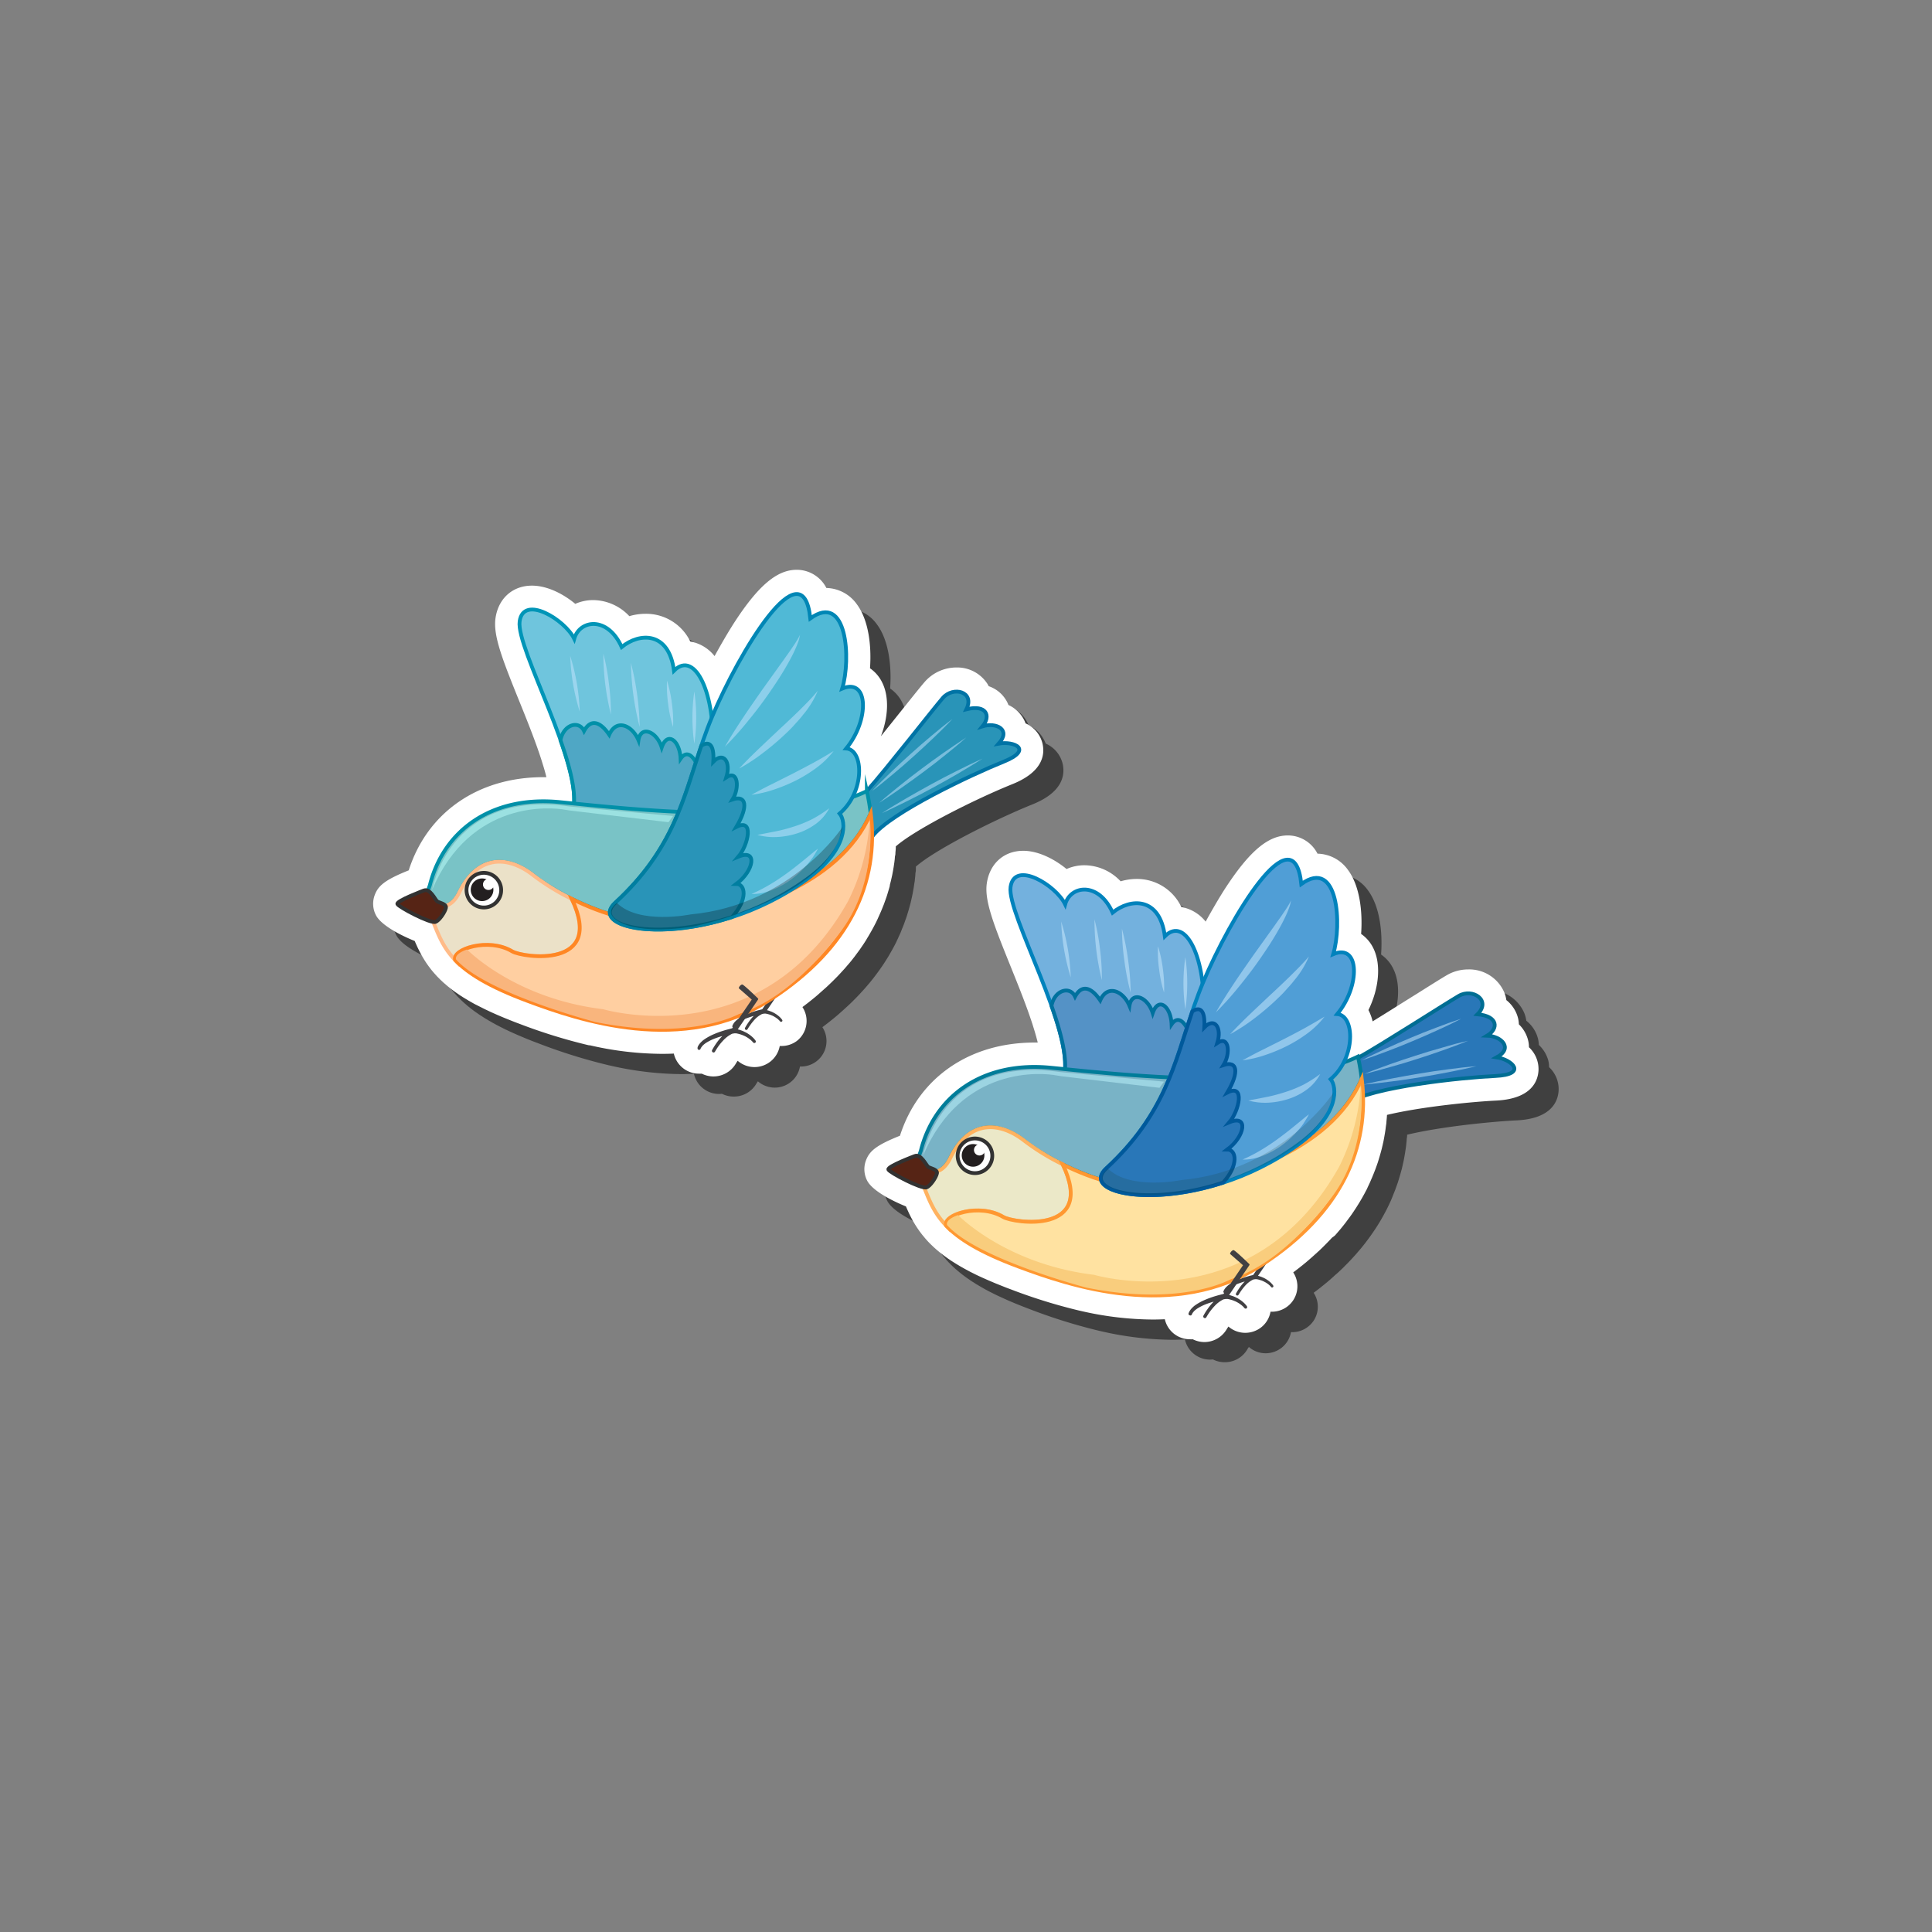 <svg id="Layer_1" data-name="Layer 1" xmlns="http://www.w3.org/2000/svg" viewBox="0 0 512 512"><rect x="0" y="0" width="512" height="512" fill="#808080" stroke="none"/><defs><style>.cls-1,.cls-15{opacity:0.5;}.cls-17,.cls-2{fill:#fff;}.cls-3{fill:#414042;}.cls-4,.cls-9{fill:#79c3c6;}.cls-14,.cls-5{fill:#2994b8;}.cls-23,.cls-6{fill:none;}.cls-6{stroke:#0073a5;}.cls-10,.cls-11,.cls-13,.cls-14,.cls-17,.cls-19,.cls-23,.cls-24,.cls-25,.cls-26,.cls-27,.cls-28,.cls-30,.cls-31,.cls-6,.cls-7,.cls-8,.cls-9{stroke-miterlimit:10;}.cls-7{fill:#6fc5dd;stroke:#0095b7;}.cls-8{fill:#4fa7c5;}.cls-8,.cls-9{stroke:#0090a8;}.cls-10{fill:#ebe1c8;stroke:#fb8;}.cls-11{fill:#ffcfa1;stroke:#ff8724;}.cls-12{fill:#f9b57d;}.cls-13{fill:#50b9d6;stroke:#0086b5;}.cls-14{stroke:#007ea0;}.cls-16{fill:#c7e6ff;}.cls-17,.cls-19{stroke:#323232;}.cls-18{fill:#231f20;}.cls-19{fill:#562415;}.cls-20{fill:#9be1e1;}.cls-21{opacity:0.25;}.cls-22,.cls-31{fill:#2977b8;}.cls-23{stroke:#006d93;}.cls-24{fill:#73b1de;}.cls-24,.cls-30{stroke:#0082bc;}.cls-25{fill:#5492c6;stroke:#00719e;}.cls-26{fill:#79b3c6;stroke:#007c99;}.cls-27{fill:#ebe8c8;stroke:#ffb25f;}.cls-28{fill:#ffe2a1;stroke:#ff9831;}.cls-29{fill:#f9cd7d;}.cls-30{fill:#509ed6;}.cls-31{stroke:#00599b;}.cls-32{fill:#cfeeff;}.cls-33{fill:#9cd4e2;}.cls-34{fill:#1e3f3e;opacity:0.19;}</style></defs><path class="cls-1" d="M194.41,290.6a6.77,6.77,0,0,1-3.09-.74,6.64,6.64,0,0,1-.77.05,6.82,6.82,0,0,1-6.34-4.33,7.21,7.21,0,0,1-.31-1c-1.05,0-2.11.07-3.18.07a86.4,86.4,0,0,1-19-2.26l-.38-.08a145.4,145.4,0,0,1-18.42-5.72l-2-.76-1.9-.77-1.82-.77-1.71-.76-1.62-.76-1.52-.77c-.27-.13-.94-.49-.94-.49l-.5-.28c-.26-.13-.53-.29-.79-.44l-.58-.33-.87-.52-.4-.25-.76-.49-.44-.28-.77-.54-.38-.26-.73-.54-.33-.25-.72-.58-.23-.19-.77-.66-.25-.23c-.22-.19-.46-.42-.69-.64l-.14-.13-.67-.68-.19-.2-.72-.79-.11-.13c-.22-.26-.45-.53-.67-.81l-.09-.1c-.23-.3-.43-.56-.62-.83l-.12-.16c-.2-.27-.38-.54-.56-.81l-.12-.18c-.16-.23-.32-.5-.49-.76l-.09-.16c-.16-.27-.32-.53-.47-.8l-.11-.2c-.11-.2-.26-.47-.4-.75l-.09-.17-.38-.77-.43-.92c-.15-.35-.29-.68-.44-1-3.75-1.51-8.86-4.16-10.25-6.8a6.58,6.58,0,0,1-.32-5.42c.89-2.34,2.48-3.91,9-6.5,4.88-15.31,18.31-24.7,35.62-24.7h.85v-.06l-.3-1.14-.09-.33c-.12-.44-.25-.87-.37-1.31,0,0-.38-1.21-.48-1.55l-.17-.53c-.16-.5-.32-1-.49-1.46l-.18-.52c-1.53-4.43-3.4-9.07-5.21-13.56-4.51-11.16-6.84-17.19-6.2-21.7.73-5.26,4.53-8.66,9.66-8.66,3.83,0,8.09,2.05,11.47,4.84a11.72,11.72,0,0,1,4.77-1,13.28,13.28,0,0,1,9.56,4.26,15,15,0,0,1,4.28-.63,13,13,0,0,1,11.82,7.44,10.6,10.6,0,0,1,6.44,3.87c1.64-3,3.35-5.93,5-8.53,6.47-10.05,11.48-14.34,16.75-14.34a8.84,8.84,0,0,1,7.89,4.83,10.21,10.21,0,0,1,8.09,4.33c3.14,4.25,3.89,11.1,3.46,16.95a9.64,9.64,0,0,1,3.34,4c1.77,3.74,1.49,9-.45,14l5.45-6.8c2.79-3.49,5-6.25,6.06-7.49a11.22,11.22,0,0,1,8.51-3.93,9.52,9.52,0,0,1,8.2,4.33c.13.21.24.42.35.63a8.53,8.53,0,0,1,5,4.45c.08.17.16.35.23.53a8.68,8.68,0,0,1,4.31,4.32c.07.16.15.34.23.56a7.82,7.82,0,0,1,4.55,5.6c.59,3.08-.33,7.4-8.08,10.52-9.73,3.91-25.71,11.93-30.87,16.48,0,.14,0,.29,0,.43,0,.36,0,.72-.08,1.08s-.05.62-.08.92l-.12,1.09c0,.3-.08.61-.13.93s-.1.71-.16,1.07-.09.54-.14.81l-.05.27c-.05.31-.11.61-.17.91s-.11.51-.17.77l-.09.4-.18.81c-.07.25-.13.51-.2.76l-.06.21c-.16.6-.33,1.2-.52,1.8l-.07.23c-.08.28-.17.55-.26.83s-.16.47-.25.71l-.16.44c-.09.26-.18.53-.28.79s-.22.55-.32.82l-.07.15c-.15.37-.26.66-.39,1s-.26.6-.4.9l-.45,1-.47,1c-.16.31-.31.62-.48.93s-.33.62-.5.93-.35.62-.53.93-.35.61-.53.92l-.59.94c-.22.35-.38.61-.56.88l-.55.82-.25.36c-.14.2-.28.41-.43.61s-.43.6-.65.89l-.66.88c-.44.57-.89,1.14-1.36,1.7l-.6.7c-.29.34-.58.68-.88,1l-.67.74-.09.1-.8.85-.73.75-.92.92-.76.72-1,.92c-.25.23-.52.48-.8.72l-1,.89-.83.7-1.1.89-.83.66-1.2.92-.21.15a6.75,6.75,0,0,1-5.65,10.43H212a6.78,6.78,0,0,1-6.69,5.59,6.87,6.87,0,0,1-4.46-1.67l-.37.55-.15.26A6.85,6.85,0,0,1,194.41,290.6Z"/><path class="cls-2" d="M189.07,285.27a6.93,6.93,0,0,1-3.09-.74,6.34,6.34,0,0,1-.76,0,6.7,6.7,0,0,1-2.72-.57,6.83,6.83,0,0,1-3.62-3.75,7.34,7.34,0,0,1-.31-1c-1,.05-2.11.07-3.18.07a86.52,86.52,0,0,1-19-2.25L156,277a145,145,0,0,1-18.42-5.71c-.7-.26-1.37-.51-2-.77l-1.9-.76-1.82-.77-1.71-.76-1.62-.77-1.52-.76-1-.5-.5-.27-.78-.44-.58-.33-.87-.53-.4-.24-.77-.49-.43-.29-.77-.53-.38-.27c-.24-.17-.49-.35-.73-.54l-.33-.25-.73-.58-.22-.18-.77-.67-.26-.22-.69-.65-.13-.12-.67-.68-.2-.2-.71-.79-.11-.13c-.23-.26-.46-.53-.68-.81l-.08-.1-.63-.83-.11-.16q-.3-.41-.57-.81l-.12-.18c-.15-.24-.32-.5-.48-.77l-.09-.15c-.17-.27-.32-.54-.47-.8l-.11-.2-.4-.75-.09-.18-.38-.76c-.18-.37-.3-.65-.43-.93s-.3-.67-.44-1c-3.75-1.51-8.86-4.15-10.25-6.79a6.58,6.58,0,0,1-.33-5.42c.9-2.34,2.48-3.91,9-6.51,4.89-15.3,18.32-24.69,35.63-24.69h.85l0,0c-.09-.38-.19-.76-.29-1.14l-.09-.33c-.12-.45-.25-.87-.38-1.31,0,0-.37-1.21-.48-1.55l-.17-.54-.48-1.46-.18-.51c-1.53-4.43-3.4-9.07-5.22-13.56-4.51-11.16-6.83-17.19-6.2-21.71.74-5.26,4.54-8.65,9.67-8.65,3.83,0,8.08,2,11.47,4.83a11.71,11.71,0,0,1,4.77-1,13.28,13.28,0,0,1,9.56,4.26,15,15,0,0,1,4.28-.63A13,13,0,0,1,182.93,170a10.53,10.53,0,0,1,6.44,3.87c1.65-3,3.35-5.94,5-8.54,6.47-10.05,11.48-14.33,16.75-14.33a8.82,8.82,0,0,1,7.88,4.82,10.2,10.2,0,0,1,8.09,4.34c3.15,4.25,3.89,11.1,3.47,16.94a9.78,9.78,0,0,1,3.34,4c1.76,3.74,1.48,9-.45,14,1.89-2.34,3.78-4.71,5.44-6.79,2.8-3.49,5-6.26,6.07-7.49a11.17,11.17,0,0,1,8.51-3.93,9.52,9.52,0,0,1,8.2,4.33c.12.21.24.42.35.63a8.54,8.54,0,0,1,5,4.44c.08.18.16.36.23.54a8.73,8.73,0,0,1,4.31,4.31c.07.16.15.35.22.56a7.86,7.86,0,0,1,4.55,5.61c.6,3.08-.32,7.4-8.07,10.51-9.74,3.92-25.72,11.94-30.87,16.49,0,.14,0,.28,0,.42,0,.37-.05.73-.08,1.09s0,.61-.09.92-.07.73-.12,1.09-.07.61-.12.92-.1.72-.16,1.07-.09.54-.14.82l-.05.27c-.06.3-.11.61-.17.91s-.11.51-.17.77l-.09.4c-.06.27-.12.54-.19.8s-.13.51-.2.77l0,.21c-.16.6-.34,1.2-.52,1.79l-.07.24-.26.83c-.08.23-.17.47-.25.71l-.16.44c-.09.26-.19.52-.28.79l-.33.81-.06.16-.39.95-.4.91c-.16.36-.31.67-.45,1s-.31.65-.47,1l-.48.93c-.16.31-.33.62-.5.93s-.35.63-.53.94l-.53.91c-.2.32-.39.64-.59,1l-.56.87c-.18.28-.37.55-.56.83l-.24.35c-.14.21-.28.42-.43.62s-.43.6-.66.89l-.65.88c-.44.57-.89,1.14-1.36,1.7l-.61.7c-.28.34-.57.68-.87,1l-.67.73-.1.11c-.26.28-.52.57-.79.85l-.74.75c-.3.3-.6.61-.92.91l-.76.73c-.33.32-.65.62-1,.92l-.8.71c-.34.31-.68.6-1,.89l-.83.71-1.1.89-.83.66-1.21.92-.2.15a6.71,6.71,0,0,1-1.5,9A6.8,6.8,0,0,1,207,277.2h-.36a6.8,6.8,0,0,1-11.15,3.92c-.14.19-.26.38-.37.55l-.15.26A6.89,6.89,0,0,1,189.07,285.27Z"/><path class="cls-3" d="M194.1,271.84l.13-.3.16-.28.19-.27.2-.23c.15-.15.3-.3.45-.43l.48-.37a12,12,0,0,1,2.08-1.12A22.19,22.19,0,0,1,200,268l1.12-.32.89-.22L206.4,261l-2.92-2.59c0-.32.46-.85.79-.84a36.33,36.33,0,0,1,3.6,3.19v.14l-.05.12-4.56,6.69c.18.05.36.09.53.15l.67.25c.22.09.43.2.64.31a7.15,7.15,0,0,1,1.18.79,6,6,0,0,1,.53.48l.24.27a2.08,2.08,0,0,1,.23.31.32.32,0,0,1-.07.46.35.35,0,0,1-.48-.06l0,0-.19-.22-.22-.21a3.88,3.88,0,0,0-.49-.4,7.37,7.37,0,0,0-1.08-.65c-.2-.08-.39-.17-.59-.24a6.17,6.17,0,0,0-.61-.19c-.2-.06-.41-.09-.62-.14l-.25,0-.21,0h0l-.48.09a6.58,6.58,0,0,0-2,1.49,13.4,13.4,0,0,0-1,1.22,14.82,14.82,0,0,0-.89,1.34h0a.37.37,0,0,1-.5.14.38.38,0,0,1-.16-.51,15.92,15.92,0,0,1,.9-1.44,13.57,13.57,0,0,1,1.05-1.35l.36-.37c-.52.14-1,.31-1.55.5a11.15,11.15,0,0,0-2,.94,4.84,4.84,0,0,0-.44.3l-.4.34-.17.19-.16.19-.13.2-.11.22,0,.05a.36.36,0,0,1-.46.16A.34.34,0,0,1,194.1,271.84Z"/><path class="cls-4" d="M113.92,234.62c3.6-14.42,16.22-23.89,34.47-22.08s61.52,6.76,81.35-2.93c4.73,20.5-2.26,40.11-25.47,55.2s-51.1,5.42-64.44.45c-21.59-8-22.33-14.59-25.91-23.2A16.85,16.85,0,0,1,113.92,234.62Z"/><path class="cls-5" d="M229.74,209.61c5.4-6.09,17.4-21.48,20.11-24.64s8.58-1.74,6.25,3c5.41-1.35,6.54,1.81,4.28,4.51,3.61-1.12,7.66.84,4.29,4.59,4.05-.76,9.29,1.58,1.26,4.8s-30,13.46-34.8,19.84C228.84,216.59,229.74,209.61,229.74,209.61Z"/><path class="cls-6" d="M229.74,209.61c5.4-6.09,17.4-21.48,20.11-24.64s8.58-1.74,6.25,3c5.41-1.35,6.54,1.81,4.28,4.51,3.61-1.12,7.66.84,4.29,4.59,4.05-.76,9.29,1.58,1.26,4.8s-30,13.46-34.8,19.84C228.84,216.59,229.74,209.61,229.74,209.61Z"/><path class="cls-7" d="M151.9,214.67c2.71-11.94-15.2-42.8-14.19-50s12-.45,14.47,4.62c1.42-5.07,8.85-6.11,12.57,2.18,4.73-3.87,12.5-4.21,13.86,6.27,5.74-5.75,11.1,6.88,10.11,20.51s-9.1,27.58-14.51,29.56S151.9,214.67,151.9,214.67Z"/><path class="cls-8" d="M154.78,193.72c1.8-3.34,4.33-2.47,6.67,1,1.89-4.34,6.09-2.53,7.75,1.45.6-4,4.8-2.41,6.16,1.91,1.5-4.4,4.8-1.84,5,3,2.48-3.61,5.05,2,5.48,5.4a1.51,1.51,0,0,1,1.51-.24c-2.74,10.67-8.83,20-13.17,21.58-5.4,2-22.31-13.12-22.31-13.12,1-4.35-.76-11.22-3.34-18.53C149.36,191.93,153.44,190.83,154.78,193.72Z"/><path class="cls-9" d="M180.39,244.32c-15.78,2-32.68-7.37-39-12.33s-14.57-6-19.68,4.51c-2.53,5.2-6.3,3.78-8.71,3-.37-1.63.9-4.85.9-4.85,3.6-14.42,16.22-23.89,34.47-22.08s61.52,6.76,81.35-2.93a55.92,55.92,0,0,1,1,5.89C222.25,235.23,195.81,242.34,180.39,244.32Z"/><path class="cls-10" d="M113,239.47c2.41.81,6.18,2.23,8.71-3C126.84,226,135.1,227,141.41,232a60.86,60.86,0,0,0,10.11,6.21c8.92,18.67-13,15.59-15.79,13.92-6.28-3.76-16-.6-15.13,2.28-3.71-3.89-4.81-7.84-6.68-12.34A19.81,19.81,0,0,1,113,239.47Z"/><path class="cls-11" d="M135.73,252.12c2.81,1.67,24.71,4.75,15.79-13.92,8,4,18.66,7.42,28.87,6.12,15.42-2,41.86-9.09,50.38-28.82,2.2,18.34-5.52,35.67-26.5,49.31-23.2,15.1-51.1,5.42-64.44.45-10.29-3.83-15.84-7.32-19.23-10.86C119.77,251.52,129.45,248.36,135.73,252.12Z"/><path class="cls-12" d="M120.87,254.28s-.72-1.38,2.9-2.66c0,0,12.57,13,36.05,15.83,0,0,41.93,12.45,64.92-28.61a54.5,54.5,0,0,0,5.75-22s2.08,16-6.81,28.8c0,0-12.34,18.21-27.7,23,0,0-12.78,7.39-38.35,2.17C157.63,270.78,128.88,263.28,120.87,254.28Z"/><path class="cls-13" d="M163.06,239.23c18.23-16.78,18.59-32.45,25.68-49.34s24-45.29,26-26c9.8-7.1,10.82,10.82,8.45,18.59,7.1-3,7.22,8.42,1.07,15.87,4.68.35,5,11.51-1.75,17.25,1.69,2,2.46,9.25-8.45,17.24C187.6,252.2,154.23,247.36,163.06,239.23Z"/><path class="cls-14" d="M163.06,239.23c15.4-14.18,18.05-27.56,22.78-41.56,1.83-1.3,3.51-.72,3.19,4.2,2.7-2.78,4.73,0,3.45,4.13,3.16-2.1,3.53,2.86,1.66,5.86,3.6-1.2,4.28,1.73,1,7.28,4.82-2.47,3.1,4.89.54,7.89,5.18-2.18,4.13,3.76-.54,7.22,2.34,0,3.17,4-1.12,8.77C173.75,249.62,156.4,245.36,163.06,239.23Z"/><g class="cls-15"><path class="cls-16" d="M192.12,197.88c1.49-2.62,3.1-5.14,4.75-7.62s3.36-4.92,5.06-7.37l5.19-7.24c.45-.6.86-1.21,1.29-1.82s.87-1.2,1.28-1.82.85-1.22,1.23-1.85a17.61,17.61,0,0,0,1.1-1.94l-.24,1.11a10.34,10.34,0,0,1-.36,1.07c-.25.73-.57,1.41-.88,2.1-.64,1.37-1.35,2.69-2.11,4-1.49,2.61-3.16,5.1-4.87,7.56s-3.53,4.82-5.43,7.13A84.54,84.54,0,0,1,192.12,197.88Z"/></g><g class="cls-15"><path class="cls-16" d="M195.89,203.67c3.38-3.64,7-6.92,10.53-10.28q2.69-2.47,5.29-5c1.72-1.71,3.45-3.41,5-5.31a24.19,24.19,0,0,1-3.9,6.36c-.75,1-1.61,1.88-2.44,2.82s-1.73,1.77-2.63,2.62a69.47,69.47,0,0,1-5.68,4.76A47.44,47.44,0,0,1,195.89,203.67Z"/></g><g class="cls-15"><path class="cls-16" d="M199.16,210.63c1.84-1,3.68-2,5.51-2.88l5.48-2.76c1.82-.94,3.62-1.88,5.41-2.85s3.53-2,5.35-3.1a22.94,22.94,0,0,1-4.5,4.41,37.84,37.84,0,0,1-5.35,3.32,43.7,43.7,0,0,1-5.79,2.42A30.19,30.19,0,0,1,199.16,210.63Z"/></g><g class="cls-15"><path class="cls-16" d="M200.72,221.26c1.76-.34,3.46-.67,5.13-1s3.31-.82,4.91-1.33A34,34,0,0,0,215.4,217a34.64,34.64,0,0,0,4.35-2.79,12,12,0,0,1-3.51,4.1,17,17,0,0,1-4.86,2.5,20.69,20.69,0,0,1-5.32,1A16.59,16.59,0,0,1,200.72,221.26Z"/></g><g class="cls-15"><path class="cls-16" d="M199.16,236.91a43.76,43.76,0,0,0,4.78-2.45c1.52-.89,3-1.88,4.4-2.89s2.81-2.11,4.19-3.23l2.08-1.7c.7-.57,1.38-1.17,2.15-1.71a24.75,24.75,0,0,1-1.42,2.37c-.56.73-1.1,1.49-1.73,2.17a25.5,25.5,0,0,1-4.11,3.72,22.1,22.1,0,0,1-4.89,2.67A13.43,13.43,0,0,1,199.16,236.91Z"/></g><path class="cls-3" d="M184.84,277.6l.15-.36.19-.33.22-.3.24-.28c.17-.17.34-.34.52-.5s.38-.3.57-.43a14.35,14.35,0,0,1,2.43-1.32,24,24,0,0,1,2.57-.94c.43-.14.87-.26,1.31-.37s.69-.19,1-.27l5.18-7.6-3.43-3c0-.38.54-1,.92-1s4.22,3.75,4.22,3.75v.15l-.07.14-5.34,7.85a4.4,4.4,0,0,1,.62.18c.27.09.53.18.78.29s.5.24.75.36a8.58,8.58,0,0,1,1.39.92,8.37,8.37,0,0,1,.62.57,2.92,2.92,0,0,1,.28.32,2.48,2.48,0,0,1,.27.35.41.41,0,0,1-.08.55.42.42,0,0,1-.57-.07l0,0c0-.07-.14-.17-.22-.26l-.26-.26a6.36,6.36,0,0,0-.57-.46,7.49,7.49,0,0,0-1.27-.76c-.23-.09-.45-.2-.69-.28a5.83,5.83,0,0,0-.71-.22c-.24-.08-.49-.11-.73-.17l-.29,0-.25,0h0l-.56.1a8.1,8.1,0,0,0-2.34,1.75,15.35,15.35,0,0,0-1.21,1.44,17.62,17.62,0,0,0-1,1.56h0a.43.43,0,0,1-.58.17.44.44,0,0,1-.18-.6,18.48,18.48,0,0,1,1.05-1.7A15.14,15.14,0,0,1,191,275l.42-.44c-.61.17-1.22.37-1.81.59a13.38,13.38,0,0,0-2.32,1.11,3.54,3.54,0,0,0-.51.35,6.08,6.08,0,0,0-.47.39l-.2.22-.18.23-.16.24-.13.25,0,.05a.41.41,0,0,1-.75-.34Z"/><path class="cls-17" d="M123.85,234.52a4.59,4.59,0,1,0,5.74-3A4.59,4.59,0,0,0,123.85,234.52Z"/><path class="cls-18" d="M124.88,234.94a3,3,0,1,0,3.78-2A3,3,0,0,0,124.88,234.94Z"/><path class="cls-2" d="M128.05,234a1.46,1.46,0,1,0,1.83-1A1.46,1.46,0,0,0,128.05,234Z"/><path class="cls-19" d="M112.31,236s-7.38,2.77-7,3.58,8.72,5.22,10.1,4.73c1-.34,2.54-2.64,2.76-3.71s-1.75-1.34-2.3-1.73S114,235.32,112.31,236Z"/><path class="cls-20" d="M114.51,235.83s4.34-26,35.08-22.29c.47.06.95.15,1.43.19l27.35,2.51-1.21,1.65-26-3.08c-.45-.05-.88-.12-1.32-.2C146.23,213.9,124.75,211.8,114.51,235.83Z"/><path class="cls-21" d="M163.49,239.29s-2.85,1.88-.92,3.86c0,0,3.63,4.92,20.87,2.44,0,0,36.47-7.14,39.84-26.45,0,0-13.39,20.68-40.26,23.19C183,242.33,169.38,245.13,163.49,239.29Z"/><g class="cls-15"><path class="cls-16" d="M231.14,209.61c1.63-1.75,3.34-3.41,5.06-5.06s3.47-3.25,5.24-4.85,3.56-3.16,5.39-4.69l2.76-2.28c.94-.73,1.86-1.49,2.82-2.2-.81.88-1.67,1.71-2.5,2.57l-2.56,2.49c-1.71,1.65-3.48,3.25-5.24,4.85s-3.57,3.16-5.4,4.68S233.05,208.17,231.14,209.61Z"/></g><g class="cls-15"><path class="cls-16" d="M233,212.76c1.8-1.6,3.66-3.12,5.53-4.62s3.78-3,5.69-4.41,3.86-2.86,5.83-4.23l3-2.05c1-.65,2-1.33,3-2-.89.81-1.82,1.57-2.73,2.35l-2.8,2.28c-1.86,1.51-3.78,3-5.69,4.41s-3.86,2.85-5.83,4.22S235,211.49,233,212.76Z"/></g><g class="cls-15"><path class="cls-16" d="M233.71,215.5c2.13-1.39,4.3-2.68,6.49-3.95s4.39-2.5,6.61-3.72,4.45-2.38,6.72-3.51l3.4-1.68c1.15-.53,2.28-1.09,3.45-1.59-1.06.7-2.15,1.34-3.22,2L253.9,205c-2.18,1.28-4.4,2.5-6.61,3.71s-4.46,2.39-6.73,3.51S236,214.48,233.71,215.5Z"/></g><g class="cls-15"><path class="cls-16" d="M153.64,188.6a56.12,56.12,0,0,1-2.53-14.78,56.31,56.31,0,0,1,2.53,14.78Z"/></g><g class="cls-15"><path class="cls-16" d="M161.9,189.33a66.18,66.18,0,0,1-2-16.09,57.68,57.68,0,0,1,1.47,8A59.26,59.26,0,0,1,161.9,189.33Z"/></g><g class="cls-15"><path class="cls-16" d="M169.52,192.66a72.8,72.8,0,0,1-2.32-17,74.25,74.25,0,0,1,2.32,17Z"/></g><g class="cls-15"><path class="cls-16" d="M184,197.07a47.79,47.79,0,0,1,0-13.79,47.79,47.79,0,0,1,0,13.79Z"/></g><g class="cls-15"><path class="cls-16" d="M178.37,192.66a34,34,0,0,1-1.3-6.08,34.71,34.71,0,0,1-.31-6.21,33.61,33.61,0,0,1,1.3,6.08A34.71,34.71,0,0,1,178.37,192.66Z"/></g><path class="cls-1" d="M324.53,361a6.74,6.74,0,0,1-3.09-.74,6.64,6.64,0,0,1-.77.05,6.92,6.92,0,0,1-2.73-.57,6.84,6.84,0,0,1-3.61-3.75,7.34,7.34,0,0,1-.31-1c-1,0-2.11.07-3.18.07a86.56,86.56,0,0,1-19-2.26l-.37-.08A145.83,145.83,0,0,1,273.05,347l-2-.77-1.89-.76-1.83-.77-1.71-.77-1-.46-.63-.3-1.53-.76-.95-.5-.5-.27-.78-.45-.58-.33-.87-.52-.4-.25-.76-.48-.44-.29-.76-.53-.39-.27-.74-.55-.33-.25c-.25-.19-.48-.38-.71-.57l-.26-.22-.74-.62-.26-.24-.68-.63-.17-.17-.65-.65-.13-.13-.07-.09c-.27-.28-.49-.52-.7-.76l-.09-.12c-.24-.27-.47-.54-.69-.82l-.09-.11-.63-.82-.09-.14c-.22-.3-.41-.57-.58-.84l-.13-.18-.48-.76-.06-.1c-.19-.31-.34-.58-.49-.85l-.12-.21c-.11-.2-.26-.48-.4-.76l-.09-.16-.37-.76c-.18-.37-.31-.65-.44-.93l-.44-1c-3.75-1.51-8.86-4.16-10.25-6.8a6.56,6.56,0,0,1-.32-5.41c.89-2.35,2.48-3.92,9-6.51,4.88-15.3,18.31-24.7,35.62-24.7h.85l0,0c-.09-.38-.19-.76-.29-1.15l-.1-.35c-.11-.42-.24-.85-.37-1.28l-.65-2.1c-.15-.48-.32-1-.48-1.46l-.18-.5c-1.53-4.44-3.4-9.08-5.22-13.57-4.51-11.15-6.83-17.19-6.19-21.7.73-5.26,4.53-8.66,9.66-8.66,3.83,0,8.08,2.06,11.47,4.84a11.72,11.72,0,0,1,4.77-1,13.28,13.28,0,0,1,9.56,4.26,15.35,15.35,0,0,1,4.28-.63,13,13,0,0,1,11.82,7.44,10.58,10.58,0,0,1,6.43,3.87c1.65-3,3.36-5.93,5-8.53,6.47-10,11.48-14.34,16.75-14.34a8.81,8.81,0,0,1,7.88,4.83,10.18,10.18,0,0,1,8.09,4.33c3.15,4.25,3.9,11.1,3.47,17a9.72,9.72,0,0,1,3.34,4c2,4.28,1.36,10.55-1.39,16.17a13.39,13.39,0,0,1,1.1,3c3.79-2.32,8-5,11.47-7.15,3.79-2.38,6.78-4.26,8.18-5.08a11.25,11.25,0,0,1,5.66-1.52,10.11,10.11,0,0,1,9.55,6,8.65,8.65,0,0,1,.58,2.13,8.81,8.81,0,0,1,3.11,4.82,8.67,8.67,0,0,1,.21,1.59A8.89,8.89,0,0,1,410.3,281a8.24,8.24,0,0,1,.23,1.82,7.91,7.91,0,0,1,2.52,6.14c-.14,2.78-1.78,7.51-11.15,7.95-5.76.27-19.61,1.55-29,3.8,0,.28,0,.57-.06.85s-.05.63-.09.94-.07.71-.11,1.06-.08.63-.13.94-.1.71-.16,1.06-.1.62-.16.93-.13.74-.2,1.07-.11.51-.17.77l-.08.37c-.06.28-.13.56-.19.84s-.13.49-.2.73l-.06.23c-.16.61-.34,1.21-.52,1.81l-.06.2-.27.86c-.08.25-.17.49-.26.74l-.15.41c-.09.27-.18.53-.28.79l-.33.82-.06.15c-.15.38-.27.67-.39,1l-.42,1c-.15.31-.29.63-.44.94s-.3.63-.46.95-.31.62-.48.93-.33.62-.5.93-.35.63-.53.94l-.53.91-.58.94-.1.14c-.15.25-.31.5-.47.74s-.36.53-.54.8l-.24.35-.45.64q-.31.45-.66.9l-.65.87c-.44.57-.89,1.14-1.36,1.7-.12.15-.61.71-.61.71-.28.34-.57.67-.87,1s-.67.74-.67.74l-.09.1-.8.85-.74.75-.91.92-.77.73c-.33.32-.65.62-1,.91s-.53.48-.8.72l-1,.89-.83.7-1.1.89c-.3.25-.56.45-.83.66s-.8.62-1.21.92l-.2.16a6.7,6.7,0,0,1-1.51,9,6.81,6.81,0,0,1-4.14,1.43h-.36a6.77,6.77,0,0,1-2.51,4.15,6.85,6.85,0,0,1-4.18,1.44,6.74,6.74,0,0,1-4.46-1.67c-.14.19-.27.38-.38.56l-.13.23A6.87,6.87,0,0,1,324.53,361Z"/><path class="cls-2" d="M319.19,355.66a6.93,6.93,0,0,1-3.09-.74,6.45,6.45,0,0,1-.76,0,6.71,6.71,0,0,1-2.73-.57,6.79,6.79,0,0,1-3.61-3.74,7.07,7.07,0,0,1-.31-1c-1.05.05-2.11.08-3.18.08a86.49,86.49,0,0,1-19-2.26l-.37-.08a144.12,144.12,0,0,1-18.42-5.72c-.7-.25-1.37-.51-2-.77l-1.9-.76-1.82-.77-1.71-.76-1-.46-.63-.3-1.52-.76-.95-.51-.5-.27-.79-.44-.57-.33-.87-.52-.4-.25-.77-.49-.43-.28-.77-.53-.38-.27-.74-.55-.33-.26-.72-.56-.26-.22c-.26-.22-.5-.42-.73-.63l-.26-.23c-.21-.19-.45-.41-.68-.64l-.17-.16c-.22-.21-.44-.43-.65-.65l-.13-.13-.08-.09c-.26-.28-.48-.52-.69-.77l-.1-.11-.68-.82-.09-.11-.63-.83-.1-.13-.58-.84-.12-.18-.48-.76-.06-.1c-.19-.32-.35-.58-.5-.85l-.11-.21c-.12-.21-.26-.48-.41-.76l-.08-.16-.38-.76-.43-.94c-.15-.34-.3-.67-.44-1-3.76-1.52-8.87-4.16-10.26-6.8a6.62,6.62,0,0,1-.32-5.42c.9-2.34,2.48-3.91,9-6.51,4.89-15.3,18.32-24.69,35.62-24.69H275v-.06q-.14-.57-.3-1.14l-.09-.35c-.12-.42-.24-.85-.37-1.29l-.65-2.1c-.16-.47-.32-1-.49-1.45l-.17-.51c-1.53-4.43-3.41-9.07-5.22-13.56-4.51-11.16-6.83-17.19-6.2-21.7.74-5.26,4.53-8.66,9.67-8.66,3.83,0,8.08,2.05,11.47,4.83a11.68,11.68,0,0,1,4.77-1,13.28,13.28,0,0,1,9.56,4.26,15,15,0,0,1,4.28-.63,13,13,0,0,1,11.81,7.44,10.58,10.58,0,0,1,6.44,3.87c1.65-3,3.35-5.94,5-8.53C331,225.69,336,221.4,341.27,221.4a8.81,8.81,0,0,1,7.88,4.83,10.17,10.17,0,0,1,8.09,4.33c3.15,4.25,3.89,11.1,3.47,16.94a9.78,9.78,0,0,1,3.34,4c2,4.28,1.36,10.56-1.4,16.17a13,13,0,0,1,1.11,3c3.79-2.32,8-5,11.47-7.15,3.78-2.38,6.77-4.26,8.18-5.08a11.23,11.23,0,0,1,5.66-1.53,10.1,10.1,0,0,1,9.54,6,8.8,8.8,0,0,1,.59,2.13,8.89,8.89,0,0,1,3.11,4.83,8.67,8.67,0,0,1,.21,1.59,8.88,8.88,0,0,1,2.45,4.25,7.62,7.62,0,0,1,.22,1.82,7.91,7.91,0,0,1,2.53,6.13c-.15,2.78-1.79,7.51-11.15,8-5.77.27-19.62,1.56-29,3.8l-.06.86-.09.94c0,.35-.07.71-.12,1.06s-.08.63-.12.94-.1.7-.16,1.06-.11.62-.16.92-.14.75-.2,1.08-.11.51-.17.77l-.08.37c-.07.28-.13.56-.2.84s-.12.48-.19.73l-.06.23c-.17.61-.34,1.21-.52,1.8l-.06.2-.27.87c-.09.24-.17.49-.26.74l-.15.41c-.09.26-.19.53-.29.79s-.21.54-.32.81l-.06.16-.39.95c-.14.32-.28.64-.43,1s-.28.63-.43.95-.3.63-.46,1-.32.61-.48.93-.33.62-.5.93l-.53.94c-.18.3-.35.6-.54.91s-.38.62-.58.93l-.09.15c-.16.25-.31.5-.48.74l-.53.8-.24.35-.45.64c-.21.3-.44.6-.66.89l-.65.88c-.44.57-.9,1.14-1.36,1.7l-.61.71c-.28.33-.57.67-.87,1L353,328l-.1.1c-.26.28-.52.57-.8.85l-.73.75-.91.91-.77.74-1,.91-.8.72-1,.88-.83.71-1.1.89-.83.66c-.4.31-.8.62-1.21.92l-.2.16a6.71,6.71,0,0,1-1.51,9,6.8,6.8,0,0,1-4.14,1.42h-.37a6.77,6.77,0,0,1-2.5,4.16,6.84,6.84,0,0,1-4.18,1.43,6.77,6.77,0,0,1-4.47-1.66c-.13.19-.26.38-.37.56l-.14.23A6.87,6.87,0,0,1,319.19,355.66Z"/><path class="cls-3" d="M324.22,342.23l.13-.3.16-.28.19-.26.2-.24.45-.43c.16-.13.31-.25.48-.37a11.62,11.62,0,0,1,2.08-1.12,22.11,22.11,0,0,1,2.19-.8l1.11-.33.9-.22,4.41-6.49-2.92-2.59c0-.32.46-.85.79-.84a36.37,36.37,0,0,1,3.6,3.2v.13l-.06.12-4.55,6.69a4.64,4.64,0,0,1,.53.16,5.4,5.4,0,0,1,.67.25,6.13,6.13,0,0,1,.64.3,7.83,7.83,0,0,1,1.18.79,4.88,4.88,0,0,1,.53.49l.24.26c.08.1.15.19.23.31a.34.34,0,0,1-.55.4l0,0c-.05-.06-.12-.15-.19-.22l-.22-.22a4.74,4.74,0,0,0-.49-.4,6.62,6.62,0,0,0-1.09-.64,6,6,0,0,0-.58-.25l-.61-.19c-.2-.06-.41-.09-.62-.14l-.25,0-.21,0h0l-.48.09a6.92,6.92,0,0,0-2,1.49,15.09,15.09,0,0,0-1,1.22c-.32.43-.62.89-.89,1.34h0a.37.37,0,0,1-.5.14.37.37,0,0,1-.16-.5,14.11,14.11,0,0,1,.9-1.45,12.39,12.39,0,0,1,1.05-1.34l.36-.38c-.52.14-1,.31-1.55.5a10.83,10.83,0,0,0-2,.94l-.44.3-.4.34-.18.19-.15.19-.13.21-.11.21,0,0a.36.36,0,0,1-.46.16A.34.34,0,0,1,324.22,342.23Z"/><path class="cls-4" d="M244,305c3.61-14.42,16.23-23.88,34.48-22.08S340,289.69,359.86,280c4.73,20.5-2.26,40.11-25.47,55.21s-51.1,5.41-64.44.45c-21.6-8-22.33-14.6-25.92-23.21A17.05,17.05,0,0,1,244,305Z"/><path class="cls-22" d="M359.54,280.55c7.11-4,23.5-14.56,27.09-16.65s8.68,1.17,4.92,4.89c5.55.5,5.58,3.85,2.56,5.67,3.78.12,7,3.31,2.54,5.74,4.08.62,8.26,4.55-.38,4.95s-32.78,2.84-39.39,7.29C356.39,286.85,359.54,280.55,359.54,280.55Z"/><path class="cls-23" d="M359.54,280.55c7.11-4,23.5-14.56,27.09-16.65s8.68,1.17,4.92,4.89c5.55.5,5.58,3.85,2.56,5.67,3.78.12,7,3.31,2.54,5.74,4.08.62,8.26,4.55-.38,4.95s-32.78,2.84-39.39,7.29C356.39,286.85,359.54,280.55,359.54,280.55Z"/><path class="cls-24" d="M282,285.06c2.71-11.94-15.2-42.8-14.19-50s12.05-.46,14.47,4.61c1.41-5.07,8.85-6.11,12.57,2.18,4.73-3.87,12.5-4.21,13.85,6.27,5.75-5.75,11.11,6.88,10.12,20.51s-9.1,27.58-14.51,29.56S282,285.06,282,285.06Z"/><path class="cls-25" d="M284.9,264.11c1.8-3.34,4.33-2.47,6.67,1,1.89-4.34,6.09-2.53,7.75,1.45.6-4,4.8-2.41,6.16,1.91,1.5-4.4,4.8-1.84,5,3,2.48-3.61,5.06,2,5.49,5.4a1.51,1.51,0,0,1,1.51-.24c-2.74,10.67-8.83,20-13.17,21.58-5.41,2-22.31-13.12-22.31-13.12,1-4.35-.76-11.22-3.34-18.53C279.47,262.33,283.56,261.22,284.9,264.11Z"/><path class="cls-26" d="M310.5,314.71c-15.77,2-32.67-7.37-39-12.33s-14.57-6-19.68,4.51c-2.52,5.2-6.29,3.78-8.71,3-.37-1.62.9-4.85.9-4.85,3.61-14.42,16.23-23.88,34.48-22.08S340,289.69,359.86,280a55.92,55.92,0,0,1,1,5.89C352.37,305.62,325.93,312.73,310.5,314.71Z"/><path class="cls-27" d="M243.13,309.86c2.42.81,6.19,2.23,8.71-3,5.11-10.51,13.37-9.47,19.68-4.51a61,61,0,0,0,10.12,6.21c8.92,18.67-13,15.6-15.79,13.92-6.29-3.75-16-.6-15.13,2.28C247,320.9,245.91,317,244,312.45A20.84,20.84,0,0,1,243.13,309.86Z"/><path class="cls-28" d="M265.85,322.51c2.81,1.68,24.71,4.75,15.79-13.92,8,4,18.65,7.43,28.86,6.12,15.43-2,41.87-9.09,50.39-28.82,2.2,18.34-5.52,35.67-26.5,49.32-23.21,15.09-51.1,5.41-64.44.45-10.29-3.83-15.85-7.33-19.23-10.87C249.89,321.91,259.56,318.76,265.85,322.51Z"/><path class="cls-29" d="M251,324.67s-.73-1.37,2.9-2.66c0,0,12.57,13,36.05,15.83,0,0,41.93,12.45,64.92-28.6a54.56,54.56,0,0,0,5.75-22s2.08,15.94-6.81,28.79c0,0-12.34,18.21-27.71,23,0,0-12.77,7.39-38.34,2.17C287.75,341.17,259,333.68,251,324.67Z"/><path class="cls-30" d="M293.18,309.62c18.23-16.78,18.59-32.44,25.68-49.34s24-45.29,26-26c9.8-7.1,10.82,10.82,8.45,18.59,7.09-3,7.22,8.42,1.07,15.87,4.67.35,5,11.51-1.75,17.26,1.69,2,2.46,9.25-8.45,17.23C317.72,322.59,284.35,317.75,293.18,309.62Z"/><path class="cls-31" d="M293.18,309.62c15.4-14.18,18.05-27.56,22.78-41.56,1.83-1.3,3.5-.72,3.19,4.21,2.7-2.79,4.73,0,3.45,4.12,3.16-2.1,3.53,2.86,1.65,5.86,3.61-1.2,4.29,1.73,1,7.29,4.82-2.48,3.1,4.88.54,7.88,5.18-2.17,4.13,3.76-.54,7.22,2.34,0,3.17,4-1.12,8.77C303.87,320,286.52,315.75,293.18,309.62Z"/><g class="cls-15"><path class="cls-32" d="M322.24,268.27c1.49-2.62,3.1-5.13,4.75-7.62s3.36-4.92,5.06-7.36l5.19-7.25c.45-.6.86-1.21,1.29-1.82s.87-1.2,1.28-1.82.85-1.22,1.23-1.85a16.73,16.73,0,0,0,1.1-1.94l-.24,1.11a10.52,10.52,0,0,1-.36,1.08c-.25.72-.57,1.4-.88,2.09-.64,1.37-1.35,2.7-2.11,4-1.49,2.62-3.16,5.1-4.87,7.56s-3.54,4.82-5.44,7.14A86.07,86.07,0,0,1,322.24,268.27Z"/></g><g class="cls-15"><path class="cls-32" d="M326,274.07c3.38-3.65,7-6.93,10.53-10.29q2.68-2.47,5.28-5c1.73-1.71,3.46-3.41,5.06-5.31a24.19,24.19,0,0,1-3.9,6.36c-.75,1-1.62,1.89-2.44,2.82s-1.74,1.77-2.63,2.62a71.67,71.67,0,0,1-5.68,4.77A49.58,49.58,0,0,1,326,274.07Z"/></g><g class="cls-15"><path class="cls-32" d="M329.28,281c1.84-1,3.68-2,5.51-2.88l5.48-2.76q2.72-1.39,5.41-2.85c1.78-1,3.53-2,5.35-3.1a22.93,22.93,0,0,1-4.5,4.41,37.84,37.84,0,0,1-5.35,3.32,43.7,43.7,0,0,1-5.79,2.42A30.19,30.19,0,0,1,329.28,281Z"/></g><g class="cls-15"><path class="cls-32" d="M330.84,291.65c1.76-.34,3.46-.66,5.13-1s3.31-.81,4.91-1.33a34,34,0,0,0,4.64-1.91,35.71,35.71,0,0,0,4.35-2.78,12.13,12.13,0,0,1-3.52,4.1,17,17,0,0,1-4.85,2.49,20.69,20.69,0,0,1-5.32,1A16.59,16.59,0,0,1,330.84,291.65Z"/></g><g class="cls-15"><path class="cls-32" d="M329.28,307.3a42.07,42.07,0,0,0,4.78-2.45c1.51-.89,3-1.88,4.39-2.89s2.82-2.11,4.2-3.23l2.08-1.7c.7-.57,1.38-1.17,2.15-1.71-.43.82-.92,1.6-1.42,2.38s-1.1,1.48-1.73,2.16a25.5,25.5,0,0,1-4.11,3.72,22.1,22.1,0,0,1-4.89,2.67A13.43,13.43,0,0,1,329.28,307.3Z"/></g><path class="cls-3" d="M315,348l.15-.36.19-.32.22-.31.24-.28c.17-.17.34-.34.52-.5s.37-.3.57-.43a14,14,0,0,1,2.43-1.32,27.15,27.15,0,0,1,2.56-.94c.44-.13.87-.26,1.31-.37s.69-.19,1.05-.26l5.17-7.61-3.43-3c0-.38.55-1,.93-1s4.22,3.74,4.22,3.74v.16l-.07.14-5.33,7.84a6.36,6.36,0,0,1,.62.19,6.55,6.55,0,0,1,.78.28c.26.1.5.24.75.36a8,8,0,0,1,1.39.93,8.24,8.24,0,0,1,.62.56l.28.32a2.48,2.48,0,0,1,.27.35.41.41,0,0,1-.08.55.42.42,0,0,1-.57-.07l0,0-.22-.26a3.07,3.07,0,0,0-.26-.25,5.08,5.08,0,0,0-.57-.47,8.2,8.2,0,0,0-1.27-.76c-.23-.09-.45-.2-.69-.28a5.83,5.83,0,0,0-.71-.22c-.24-.08-.49-.11-.73-.17l-.29,0-.25,0h0l-.56.1a8,8,0,0,0-2.34,1.75,15.35,15.35,0,0,0-1.21,1.44,15.66,15.66,0,0,0-1,1.56h0a.43.43,0,0,1-.58.17.44.44,0,0,1-.19-.59,16.2,16.2,0,0,1,1.06-1.7,15.14,15.14,0,0,1,1.23-1.57l.42-.45c-.61.17-1.22.37-1.82.59a13.29,13.29,0,0,0-2.31,1.11,4.59,4.59,0,0,0-.51.35,6.08,6.08,0,0,0-.47.39l-.2.22-.19.23-.15.24-.13.25,0,.06a.42.42,0,0,1-.54.19A.41.41,0,0,1,315,348Z"/><path class="cls-17" d="M254,304.92a4.59,4.59,0,1,0,5.74-3A4.58,4.58,0,0,0,254,304.92Z"/><path class="cls-18" d="M255,305.33a3,3,0,1,0,3.78-2A3,3,0,0,0,255,305.33Z"/><path class="cls-2" d="M258.17,304.36a1.46,1.46,0,1,0,1.83-1A1.46,1.46,0,0,0,258.17,304.36Z"/><path class="cls-19" d="M242.43,306.36s-7.38,2.77-7,3.59,8.73,5.21,10.11,4.72c1-.34,2.54-2.64,2.76-3.71s-1.75-1.33-2.31-1.73S244.08,305.71,242.43,306.36Z"/><path class="cls-33" d="M244.63,306.22s4.34-26,35.08-22.29c.47.06,1,.15,1.43.19l27.35,2.52-1.21,1.64-26-3.07c-.44-.06-.87-.12-1.31-.21C276.35,284.29,254.87,282.19,244.63,306.22Z"/><path class="cls-34" d="M293.61,309.68s-2.85,1.88-.92,3.86c0,0,3.62,4.93,20.87,2.44,0,0,36.47-7.14,39.84-26.44,0,0-13.39,20.67-40.26,23.18C313.14,312.72,299.5,315.52,293.61,309.68Z"/><g class="cls-15"><path class="cls-32" d="M360.86,281c2.12-1.11,4.28-2.11,6.44-3.11s4.36-1.93,6.55-2.86,4.4-1.81,6.64-2.65l3.34-1.25c1.13-.38,2.25-.79,3.39-1.15-1.05.57-2.13,1.07-3.2,1.61l-3.24,1.5c-2.16,1-4.35,1.93-6.54,2.86s-4.41,1.82-6.64,2.65S363.14,280.28,360.86,281Z"/></g><g class="cls-15"><path class="cls-32" d="M361.58,284.6c2.22-.92,4.48-1.74,6.74-2.55s4.54-1.55,6.82-2.29,4.58-1.44,6.9-2.08l3.47-1c1.17-.28,2.33-.6,3.51-.85-1.11.47-2.24.88-3.36,1.32l-3.39,1.23c-2.26.81-4.54,1.55-6.82,2.29s-4.58,1.43-6.9,2.07S363.92,284.07,361.58,284.6Z"/></g><g class="cls-15"><path class="cls-32" d="M361.36,287.43c2.46-.62,4.94-1.12,7.42-1.6s5-.92,7.47-1.34,5-.79,7.5-1.11l3.76-.47c1.26-.12,2.52-.28,3.78-.37-1.22.32-2.46.57-3.7.85l-3.72.75c-2.48.5-5,.92-7.46,1.34s-5,.79-7.5,1.1S363.89,287.22,361.36,287.43Z"/></g><g class="cls-15"><path class="cls-32" d="M283.76,259a56.12,56.12,0,0,1-2.53-14.78A56.31,56.31,0,0,1,283.76,259Z"/></g><g class="cls-15"><path class="cls-32" d="M292,259.72a66,66,0,0,1-1.95-16.09,57.82,57.82,0,0,1,1.47,8A59,59,0,0,1,292,259.72Z"/></g><g class="cls-15"><path class="cls-32" d="M299.63,263.05a65.42,65.42,0,0,1-1.65-8.41,64,64,0,0,1-.66-8.54,65.42,65.42,0,0,1,1.65,8.41A63.84,63.84,0,0,1,299.63,263.05Z"/></g><g class="cls-15"><path class="cls-32" d="M314.13,267.46a47.79,47.79,0,0,1,0-13.79,47.79,47.79,0,0,1,0,13.79Z"/></g><g class="cls-15"><path class="cls-32" d="M308.49,263.05a33.8,33.8,0,0,1-1.3-6.08,33,33,0,0,1-.31-6.21,33.8,33.8,0,0,1,1.3,6.08A34.71,34.71,0,0,1,308.49,263.05Z"/></g></svg>